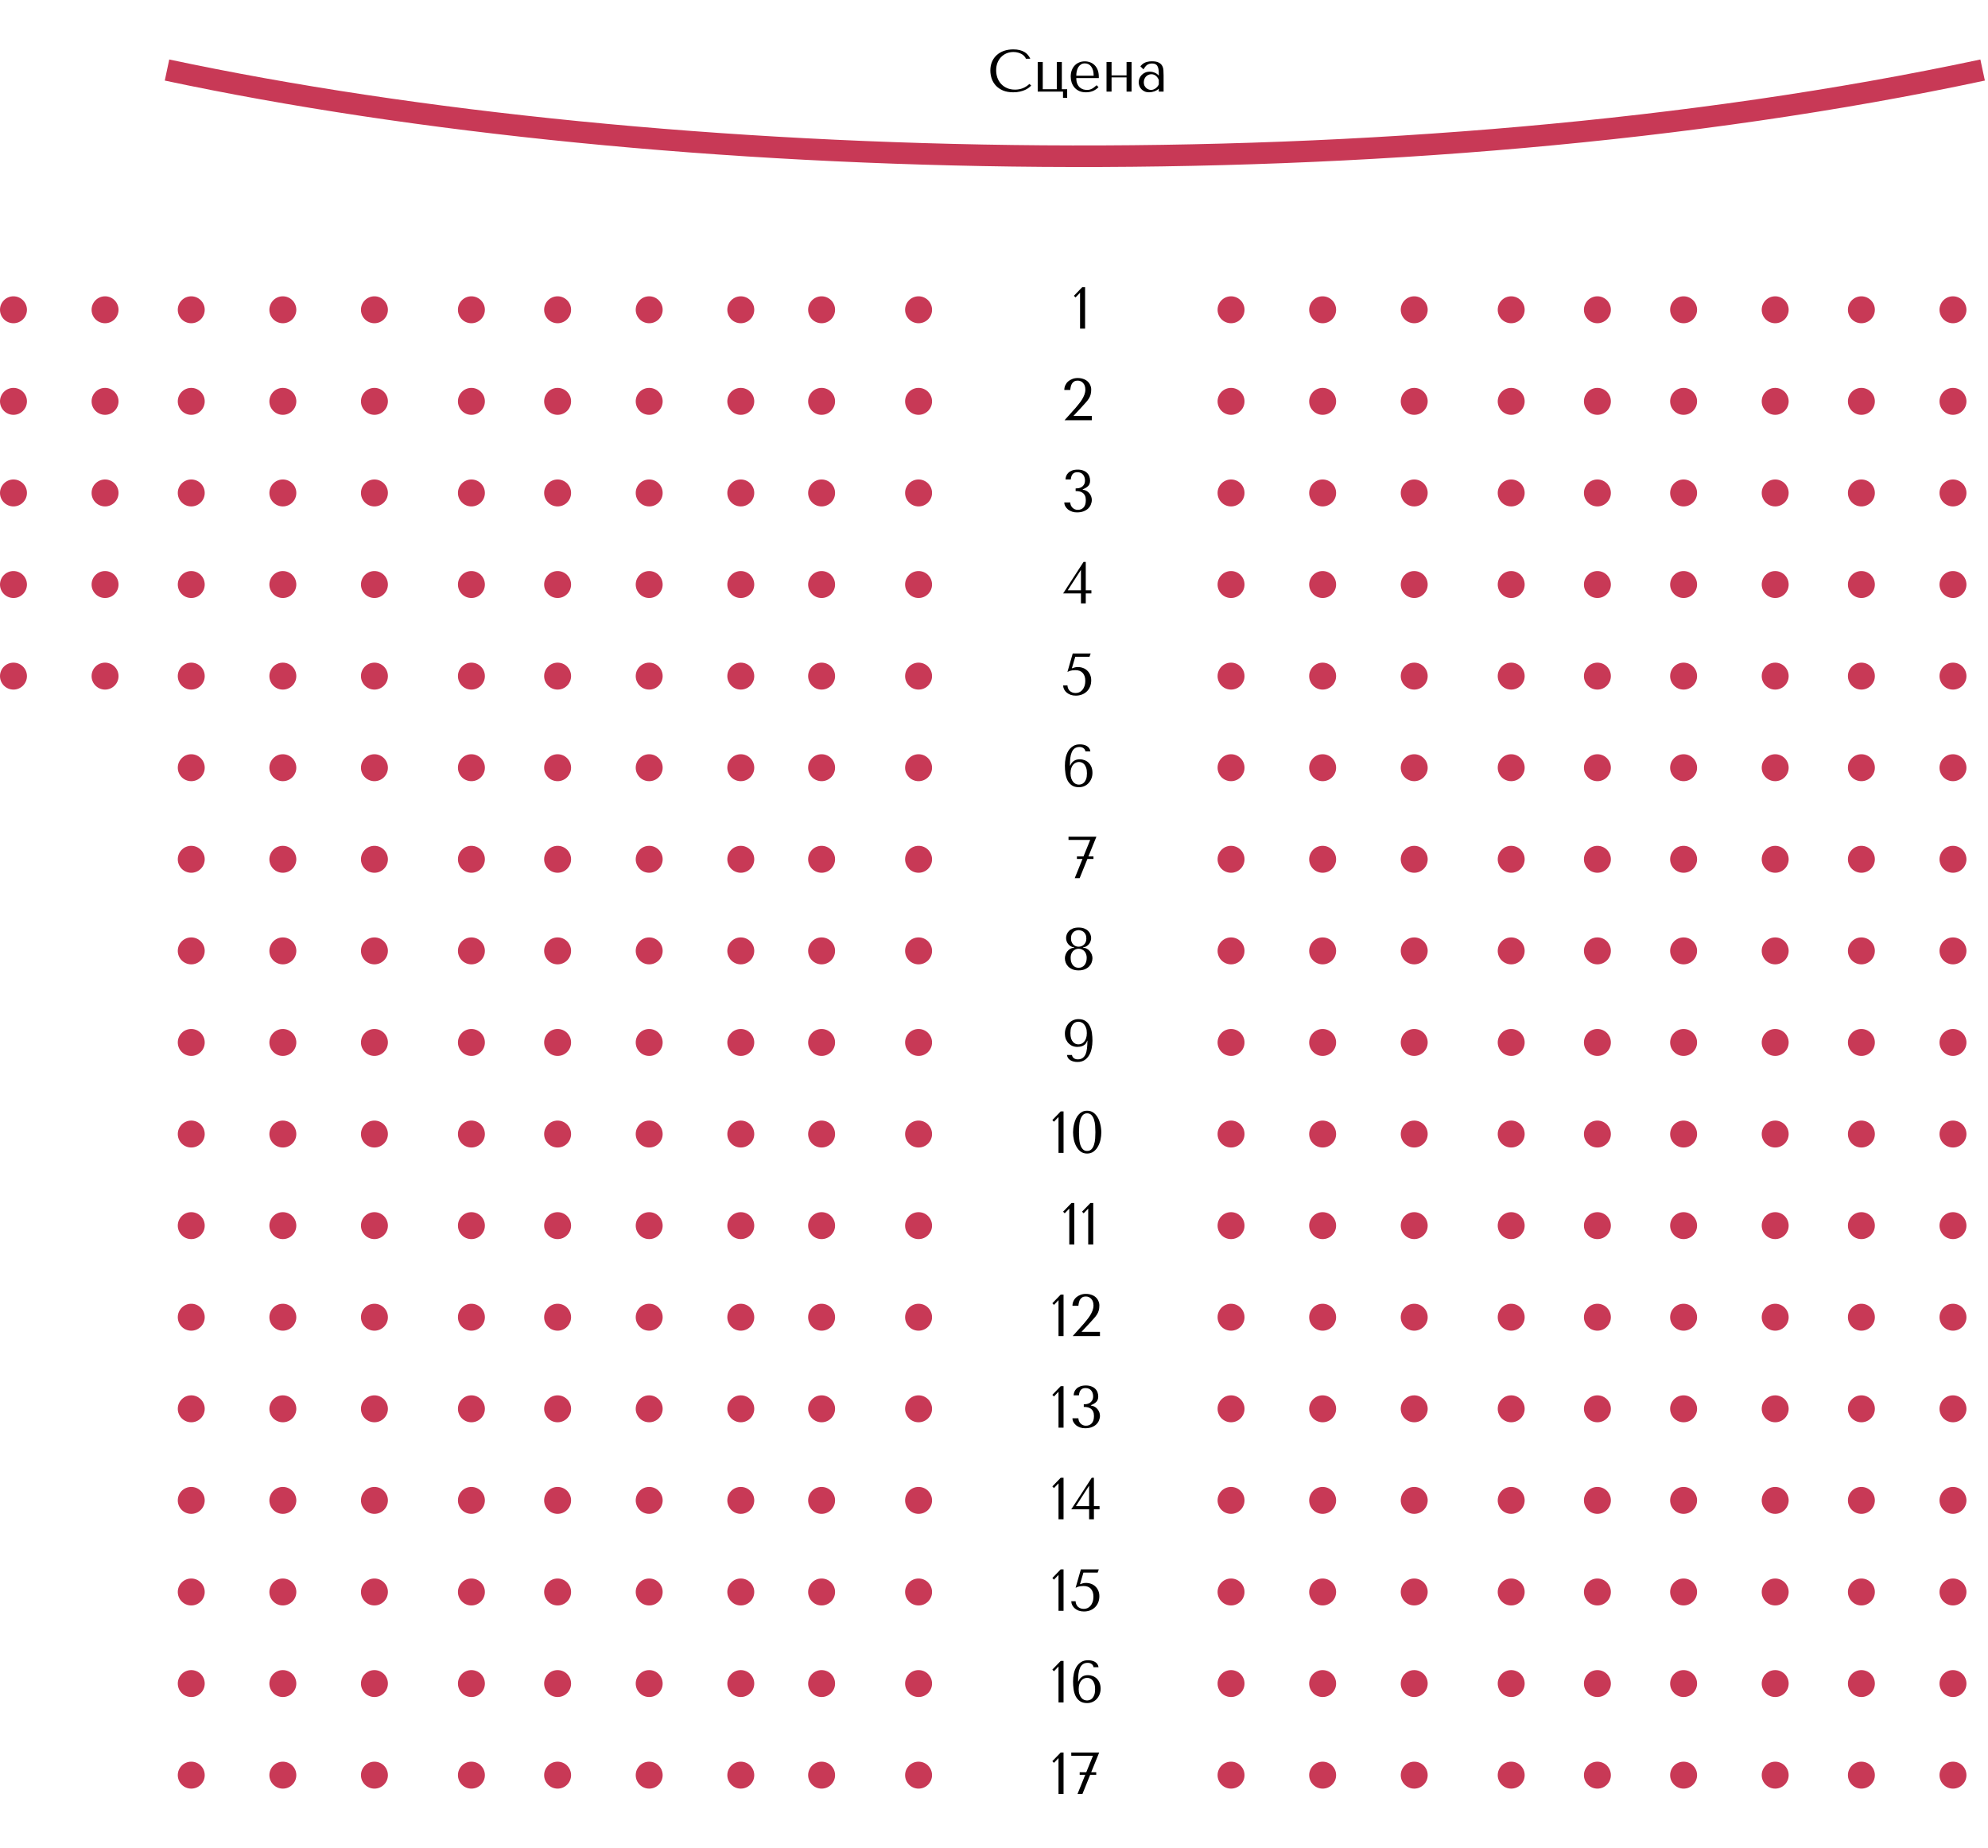 <svg width="369" height="343" viewBox="0 0 369 343" fill="none" xmlns="http://www.w3.org/2000/svg">
<circle cx="2.5" cy="57.5" r="2.5" fill="#C83956"/>
<circle cx="2.5" cy="74.5" r="2.5" fill="#C83956"/>
<circle cx="2.5" cy="91.5" r="2.5" fill="#C83956"/>
<circle cx="2.5" cy="108.5" r="2.5" fill="#C83956"/>
<circle cx="2.5" cy="125.5" r="2.5" fill="#C83956"/>
<circle cx="52.5" cy="57.5" r="2.5" fill="#C83956"/>
<circle cx="245.5" cy="57.5" r="2.5" fill="#C83956"/>
<circle cx="52.5" cy="74.5" r="2.5" fill="#C83956"/>
<circle cx="245.5" cy="74.5" r="2.5" fill="#C83956"/>
<circle cx="52.5" cy="91.5" r="2.5" fill="#C83956"/>
<circle cx="245.5" cy="91.5" r="2.5" fill="#C83956"/>
<circle cx="52.5" cy="108.5" r="2.5" fill="#C83956"/>
<circle cx="245.5" cy="108.5" r="2.5" fill="#C83956"/>
<circle cx="52.5" cy="125.5" r="2.5" fill="#C83956"/>
<circle cx="245.5" cy="125.5" r="2.5" fill="#C83956"/>
<circle cx="52.5" cy="142.5" r="2.5" fill="#C83956"/>
<circle cx="245.5" cy="142.5" r="2.5" fill="#C83956"/>
<circle cx="52.5" cy="159.5" r="2.5" fill="#C83956"/>
<circle cx="245.5" cy="159.5" r="2.5" fill="#C83956"/>
<circle cx="52.5" cy="176.5" r="2.5" fill="#C83956"/>
<circle cx="245.5" cy="176.5" r="2.5" fill="#C83956"/>
<circle cx="52.5" cy="193.5" r="2.5" fill="#C83956"/>
<circle cx="245.5" cy="193.5" r="2.5" fill="#C83956"/>
<circle cx="52.5" cy="210.5" r="2.5" fill="#C83956"/>
<circle cx="245.5" cy="210.5" r="2.5" fill="#C83956"/>
<circle cx="52.5" cy="227.5" r="2.5" fill="#C83956"/>
<circle cx="245.5" cy="227.5" r="2.5" fill="#C83956"/>
<circle cx="52.5" cy="244.5" r="2.5" fill="#C83956"/>
<circle cx="245.5" cy="244.5" r="2.5" fill="#C83956"/>
<circle cx="52.5" cy="261.5" r="2.5" fill="#C83956"/>
<circle cx="245.5" cy="261.5" r="2.5" fill="#C83956"/>
<circle cx="52.5" cy="278.5" r="2.5" fill="#C83956"/>
<circle cx="245.5" cy="278.5" r="2.5" fill="#C83956"/>
<circle cx="52.5" cy="295.5" r="2.5" fill="#C83956"/>
<circle cx="245.5" cy="295.5" r="2.5" fill="#C83956"/>
<circle cx="52.5" cy="312.5" r="2.5" fill="#C83956"/>
<circle cx="245.5" cy="312.5" r="2.5" fill="#C83956"/>
<circle cx="52.5" cy="329.5" r="2.5" fill="#C83956"/>
<circle cx="245.5" cy="329.5" r="2.5" fill="#C83956"/>
<circle cx="103.5" cy="57.5" r="2.5" fill="#C83956"/>
<circle cx="296.5" cy="57.5" r="2.5" fill="#C83956"/>
<circle cx="103.5" cy="74.5" r="2.5" fill="#C83956"/>
<circle cx="296.5" cy="74.5" r="2.5" fill="#C83956"/>
<circle cx="103.5" cy="91.5" r="2.5" fill="#C83956"/>
<circle cx="296.5" cy="91.5" r="2.5" fill="#C83956"/>
<circle cx="103.5" cy="108.5" r="2.5" fill="#C83956"/>
<circle cx="296.5" cy="108.5" r="2.5" fill="#C83956"/>
<circle cx="103.5" cy="125.5" r="2.5" fill="#C83956"/>
<circle cx="296.5" cy="125.5" r="2.5" fill="#C83956"/>
<circle cx="103.5" cy="142.5" r="2.5" fill="#C83956"/>
<circle cx="296.5" cy="142.5" r="2.5" fill="#C83956"/>
<circle cx="103.5" cy="159.5" r="2.5" fill="#C83956"/>
<circle cx="296.5" cy="159.5" r="2.5" fill="#C83956"/>
<circle cx="103.5" cy="176.5" r="2.5" fill="#C83956"/>
<circle cx="296.5" cy="176.5" r="2.5" fill="#C83956"/>
<circle cx="103.5" cy="193.5" r="2.5" fill="#C83956"/>
<circle cx="296.5" cy="193.5" r="2.5" fill="#C83956"/>
<circle cx="103.5" cy="210.5" r="2.5" fill="#C83956"/>
<circle cx="296.5" cy="210.5" r="2.5" fill="#C83956"/>
<circle cx="103.5" cy="227.5" r="2.5" fill="#C83956"/>
<circle cx="296.5" cy="227.5" r="2.5" fill="#C83956"/>
<circle cx="103.5" cy="244.5" r="2.5" fill="#C83956"/>
<circle cx="296.5" cy="244.5" r="2.5" fill="#C83956"/>
<circle cx="103.5" cy="261.5" r="2.5" fill="#C83956"/>
<circle cx="296.5" cy="261.5" r="2.5" fill="#C83956"/>
<circle cx="103.5" cy="278.5" r="2.5" fill="#C83956"/>
<circle cx="296.5" cy="278.5" r="2.5" fill="#C83956"/>
<circle cx="103.5" cy="295.5" r="2.5" fill="#C83956"/>
<circle cx="296.5" cy="295.5" r="2.5" fill="#C83956"/>
<circle cx="103.5" cy="312.5" r="2.5" fill="#C83956"/>
<circle cx="296.5" cy="312.5" r="2.5" fill="#C83956"/>
<circle cx="103.5" cy="329.5" r="2.5" fill="#C83956"/>
<circle cx="296.5" cy="329.5" r="2.5" fill="#C83956"/>
<circle cx="19.5" cy="57.5" r="2.5" fill="#C83956"/>
<circle cx="19.5" cy="74.5" r="2.5" fill="#C83956"/>
<circle cx="19.5" cy="91.5" r="2.5" fill="#C83956"/>
<circle cx="19.5" cy="108.5" r="2.5" fill="#C83956"/>
<circle cx="19.5" cy="125.5" r="2.5" fill="#C83956"/>
<circle cx="69.5" cy="57.5" r="2.5" fill="#C83956"/>
<circle cx="262.5" cy="57.5" r="2.5" fill="#C83956"/>
<circle cx="69.5" cy="74.5" r="2.5" fill="#C83956"/>
<circle cx="262.5" cy="74.5" r="2.5" fill="#C83956"/>
<circle cx="69.5" cy="91.5" r="2.5" fill="#C83956"/>
<circle cx="262.5" cy="91.5" r="2.5" fill="#C83956"/>
<circle cx="69.5" cy="108.5" r="2.5" fill="#C83956"/>
<circle cx="262.5" cy="108.5" r="2.5" fill="#C83956"/>
<circle cx="69.5" cy="125.5" r="2.5" fill="#C83956"/>
<circle cx="262.5" cy="125.5" r="2.5" fill="#C83956"/>
<circle cx="69.5" cy="142.5" r="2.5" fill="#C83956"/>
<circle cx="262.5" cy="142.5" r="2.5" fill="#C83956"/>
<circle cx="69.5" cy="159.5" r="2.5" fill="#C83956"/>
<circle cx="262.5" cy="159.5" r="2.5" fill="#C83956"/>
<circle cx="69.5" cy="176.5" r="2.5" fill="#C83956"/>
<circle cx="262.5" cy="176.5" r="2.5" fill="#C83956"/>
<circle cx="69.5" cy="193.5" r="2.5" fill="#C83956"/>
<circle cx="262.5" cy="193.5" r="2.5" fill="#C83956"/>
<circle cx="69.5" cy="210.5" r="2.5" fill="#C83956"/>
<circle cx="262.5" cy="210.5" r="2.5" fill="#C83956"/>
<circle cx="69.5" cy="227.5" r="2.5" fill="#C83956"/>
<circle cx="262.5" cy="227.5" r="2.5" fill="#C83956"/>
<circle cx="69.5" cy="244.5" r="2.5" fill="#C83956"/>
<circle cx="262.5" cy="244.5" r="2.5" fill="#C83956"/>
<circle cx="69.5" cy="261.5" r="2.5" fill="#C83956"/>
<circle cx="262.5" cy="261.5" r="2.5" fill="#C83956"/>
<circle cx="69.5" cy="278.5" r="2.5" fill="#C83956"/>
<circle cx="262.5" cy="278.5" r="2.5" fill="#C83956"/>
<circle cx="69.5" cy="295.5" r="2.5" fill="#C83956"/>
<circle cx="262.5" cy="295.5" r="2.5" fill="#C83956"/>
<circle cx="69.5" cy="312.5" r="2.5" fill="#C83956"/>
<circle cx="262.5" cy="312.5" r="2.5" fill="#C83956"/>
<circle cx="69.5" cy="329.5" r="2.5" fill="#C83956"/>
<circle cx="262.5" cy="329.5" r="2.5" fill="#C83956"/>
<circle cx="120.5" cy="57.5" r="2.5" fill="#C83956"/>
<circle cx="312.5" cy="57.5" r="2.5" fill="#C83956"/>
<circle cx="120.5" cy="74.5" r="2.5" fill="#C83956"/>
<circle cx="312.5" cy="74.5" r="2.5" fill="#C83956"/>
<circle cx="120.5" cy="91.5" r="2.5" fill="#C83956"/>
<circle cx="312.5" cy="91.5" r="2.5" fill="#C83956"/>
<circle cx="120.5" cy="108.5" r="2.5" fill="#C83956"/>
<circle cx="312.5" cy="108.5" r="2.5" fill="#C83956"/>
<circle cx="120.5" cy="125.5" r="2.5" fill="#C83956"/>
<circle cx="312.5" cy="125.5" r="2.5" fill="#C83956"/>
<circle cx="120.5" cy="142.5" r="2.5" fill="#C83956"/>
<circle cx="312.5" cy="142.5" r="2.5" fill="#C83956"/>
<circle cx="120.5" cy="159.5" r="2.5" fill="#C83956"/>
<circle cx="312.5" cy="159.5" r="2.5" fill="#C83956"/>
<circle cx="120.5" cy="176.5" r="2.5" fill="#C83956"/>
<circle cx="312.5" cy="176.5" r="2.5" fill="#C83956"/>
<circle cx="120.5" cy="193.5" r="2.5" fill="#C83956"/>
<circle cx="312.5" cy="193.5" r="2.5" fill="#C83956"/>
<circle cx="120.5" cy="210.5" r="2.5" fill="#C83956"/>
<circle cx="312.5" cy="210.5" r="2.5" fill="#C83956"/>
<circle cx="120.5" cy="227.5" r="2.5" fill="#C83956"/>
<circle cx="312.5" cy="227.5" r="2.5" fill="#C83956"/>
<circle cx="120.5" cy="244.5" r="2.5" fill="#C83956"/>
<circle cx="312.5" cy="244.5" r="2.5" fill="#C83956"/>
<circle cx="120.5" cy="261.5" r="2.5" fill="#C83956"/>
<circle cx="312.5" cy="261.5" r="2.5" fill="#C83956"/>
<circle cx="120.5" cy="278.5" r="2.5" fill="#C83956"/>
<circle cx="312.5" cy="278.5" r="2.5" fill="#C83956"/>
<circle cx="120.5" cy="295.5" r="2.5" fill="#C83956"/>
<circle cx="312.5" cy="295.5" r="2.5" fill="#C83956"/>
<circle cx="120.5" cy="312.5" r="2.5" fill="#C83956"/>
<circle cx="312.5" cy="312.5" r="2.5" fill="#C83956"/>
<circle cx="120.5" cy="329.5" r="2.5" fill="#C83956"/>
<circle cx="312.5" cy="329.5" r="2.5" fill="#C83956"/>
<circle cx="152.5" cy="57.5" r="2.5" fill="#C83956"/>
<circle cx="345.5" cy="57.5" r="2.5" fill="#C83956"/>
<circle cx="152.5" cy="74.5" r="2.5" fill="#C83956"/>
<circle cx="345.5" cy="74.5" r="2.5" fill="#C83956"/>
<circle cx="152.5" cy="91.5" r="2.5" fill="#C83956"/>
<circle cx="345.5" cy="91.5" r="2.5" fill="#C83956"/>
<circle cx="152.5" cy="108.5" r="2.5" fill="#C83956"/>
<circle cx="345.5" cy="108.5" r="2.5" fill="#C83956"/>
<circle cx="152.5" cy="125.5" r="2.5" fill="#C83956"/>
<circle cx="345.5" cy="125.5" r="2.5" fill="#C83956"/>
<circle cx="152.5" cy="142.5" r="2.5" fill="#C83956"/>
<circle cx="345.5" cy="142.5" r="2.5" fill="#C83956"/>
<circle cx="152.5" cy="159.5" r="2.5" fill="#C83956"/>
<circle cx="345.5" cy="159.5" r="2.5" fill="#C83956"/>
<circle cx="152.5" cy="176.5" r="2.5" fill="#C83956"/>
<circle cx="345.5" cy="176.5" r="2.5" fill="#C83956"/>
<circle cx="152.5" cy="193.5" r="2.5" fill="#C83956"/>
<circle cx="345.5" cy="193.5" r="2.5" fill="#C83956"/>
<circle cx="152.5" cy="210.5" r="2.5" fill="#C83956"/>
<circle cx="345.5" cy="210.5" r="2.5" fill="#C83956"/>
<circle cx="152.5" cy="227.5" r="2.5" fill="#C83956"/>
<circle cx="345.5" cy="227.5" r="2.5" fill="#C83956"/>
<circle cx="152.5" cy="244.5" r="2.5" fill="#C83956"/>
<circle cx="345.5" cy="244.5" r="2.5" fill="#C83956"/>
<circle cx="152.5" cy="261.5" r="2.5" fill="#C83956"/>
<circle cx="345.5" cy="261.5" r="2.5" fill="#C83956"/>
<circle cx="152.5" cy="278.5" r="2.5" fill="#C83956"/>
<circle cx="345.5" cy="278.5" r="2.5" fill="#C83956"/>
<circle cx="152.5" cy="295.5" r="2.5" fill="#C83956"/>
<circle cx="345.5" cy="295.5" r="2.5" fill="#C83956"/>
<circle cx="152.5" cy="312.5" r="2.5" fill="#C83956"/>
<circle cx="345.5" cy="312.5" r="2.5" fill="#C83956"/>
<circle cx="152.5" cy="329.5" r="2.5" fill="#C83956"/>
<circle cx="345.5" cy="329.5" r="2.5" fill="#C83956"/>
<circle cx="35.5" cy="57.5" r="2.5" fill="#C83956"/>
<circle cx="228.5" cy="57.5" r="2.5" fill="#C83956"/>
<circle cx="35.5" cy="74.5" r="2.5" fill="#C83956"/>
<circle cx="228.5" cy="74.5" r="2.5" fill="#C83956"/>
<circle cx="35.5" cy="91.5" r="2.5" fill="#C83956"/>
<circle cx="228.5" cy="91.5" r="2.5" fill="#C83956"/>
<circle cx="35.5" cy="108.5" r="2.5" fill="#C83956"/>
<circle cx="228.5" cy="108.5" r="2.5" fill="#C83956"/>
<circle cx="35.5" cy="125.5" r="2.5" fill="#C83956"/>
<circle cx="228.5" cy="125.5" r="2.5" fill="#C83956"/>
<circle cx="35.5" cy="142.5" r="2.5" fill="#C83956"/>
<circle cx="228.5" cy="142.5" r="2.5" fill="#C83956"/>
<circle cx="35.5" cy="159.5" r="2.5" fill="#C83956"/>
<circle cx="228.5" cy="159.5" r="2.5" fill="#C83956"/>
<circle cx="35.5" cy="176.5" r="2.5" fill="#C83956"/>
<circle cx="228.5" cy="176.5" r="2.5" fill="#C83956"/>
<circle cx="35.5" cy="193.5" r="2.5" fill="#C83956"/>
<circle cx="228.5" cy="193.5" r="2.5" fill="#C83956"/>
<circle cx="35.5" cy="210.5" r="2.5" fill="#C83956"/>
<circle cx="228.5" cy="210.5" r="2.5" fill="#C83956"/>
<circle cx="35.5" cy="227.5" r="2.5" fill="#C83956"/>
<circle cx="228.5" cy="227.5" r="2.5" fill="#C83956"/>
<circle cx="35.5" cy="244.5" r="2.5" fill="#C83956"/>
<circle cx="228.5" cy="244.5" r="2.5" fill="#C83956"/>
<circle cx="35.5" cy="261.5" r="2.5" fill="#C83956"/>
<circle cx="228.5" cy="261.5" r="2.5" fill="#C83956"/>
<circle cx="35.5" cy="278.5" r="2.5" fill="#C83956"/>
<circle cx="228.5" cy="278.5" r="2.5" fill="#C83956"/>
<circle cx="35.5" cy="295.5" r="2.5" fill="#C83956"/>
<circle cx="228.5" cy="295.5" r="2.5" fill="#C83956"/>
<circle cx="35.5" cy="312.5" r="2.5" fill="#C83956"/>
<circle cx="228.5" cy="312.5" r="2.5" fill="#C83956"/>
<circle cx="35.5" cy="329.5" r="2.5" fill="#C83956"/>
<circle cx="228.5" cy="329.5" r="2.5" fill="#C83956"/>
<circle cx="87.5" cy="57.5" r="2.5" fill="#C83956"/>
<circle cx="280.5" cy="57.5" r="2.5" fill="#C83956"/>
<circle cx="87.5" cy="74.5" r="2.5" fill="#C83956"/>
<circle cx="280.5" cy="74.5" r="2.5" fill="#C83956"/>
<circle cx="87.5" cy="91.5" r="2.5" fill="#C83956"/>
<circle cx="280.5" cy="91.5" r="2.5" fill="#C83956"/>
<circle cx="87.5" cy="108.5" r="2.5" fill="#C83956"/>
<circle cx="280.5" cy="108.5" r="2.5" fill="#C83956"/>
<circle cx="87.5" cy="125.5" r="2.5" fill="#C83956"/>
<circle cx="280.5" cy="125.5" r="2.5" fill="#C83956"/>
<circle cx="87.5" cy="142.5" r="2.5" fill="#C83956"/>
<circle cx="280.5" cy="142.5" r="2.5" fill="#C83956"/>
<circle cx="87.5" cy="159.5" r="2.5" fill="#C83956"/>
<circle cx="280.5" cy="159.5" r="2.5" fill="#C83956"/>
<circle cx="87.5" cy="176.5" r="2.5" fill="#C83956"/>
<circle cx="280.5" cy="176.5" r="2.5" fill="#C83956"/>
<circle cx="87.5" cy="193.5" r="2.5" fill="#C83956"/>
<circle cx="280.5" cy="193.5" r="2.5" fill="#C83956"/>
<circle cx="87.5" cy="210.5" r="2.5" fill="#C83956"/>
<circle cx="280.5" cy="210.5" r="2.5" fill="#C83956"/>
<circle cx="87.5" cy="227.5" r="2.5" fill="#C83956"/>
<circle cx="280.5" cy="227.5" r="2.5" fill="#C83956"/>
<circle cx="87.5" cy="244.5" r="2.5" fill="#C83956"/>
<circle cx="280.5" cy="244.5" r="2.5" fill="#C83956"/>
<circle cx="87.5" cy="261.5" r="2.5" fill="#C83956"/>
<circle cx="280.5" cy="261.5" r="2.5" fill="#C83956"/>
<circle cx="87.5" cy="278.5" r="2.5" fill="#C83956"/>
<circle cx="280.5" cy="278.5" r="2.5" fill="#C83956"/>
<circle cx="87.5" cy="295.5" r="2.5" fill="#C83956"/>
<circle cx="280.5" cy="295.5" r="2.5" fill="#C83956"/>
<circle cx="87.5" cy="312.5" r="2.5" fill="#C83956"/>
<circle cx="280.5" cy="312.5" r="2.5" fill="#C83956"/>
<circle cx="87.5" cy="329.5" r="2.5" fill="#C83956"/>
<circle cx="280.5" cy="329.5" r="2.5" fill="#C83956"/>
<circle cx="137.5" cy="57.5" r="2.5" fill="#C83956"/>
<circle cx="329.5" cy="57.5" r="2.5" fill="#C83956"/>
<circle cx="137.5" cy="74.5" r="2.5" fill="#C83956"/>
<circle cx="329.5" cy="74.5" r="2.5" fill="#C83956"/>
<circle cx="137.5" cy="91.5" r="2.5" fill="#C83956"/>
<circle cx="329.5" cy="91.5" r="2.5" fill="#C83956"/>
<circle cx="137.5" cy="108.5" r="2.5" fill="#C83956"/>
<circle cx="329.5" cy="108.5" r="2.5" fill="#C83956"/>
<circle cx="137.5" cy="125.5" r="2.5" fill="#C83956"/>
<circle cx="329.5" cy="125.5" r="2.5" fill="#C83956"/>
<circle cx="137.5" cy="142.5" r="2.5" fill="#C83956"/>
<circle cx="329.5" cy="142.5" r="2.5" fill="#C83956"/>
<circle cx="137.5" cy="159.5" r="2.5" fill="#C83956"/>
<circle cx="329.5" cy="159.5" r="2.5" fill="#C83956"/>
<circle cx="137.5" cy="176.5" r="2.5" fill="#C83956"/>
<circle cx="329.5" cy="176.5" r="2.5" fill="#C83956"/>
<circle cx="137.5" cy="193.5" r="2.5" fill="#C83956"/>
<circle cx="329.5" cy="193.5" r="2.5" fill="#C83956"/>
<circle cx="137.5" cy="210.5" r="2.5" fill="#C83956"/>
<circle cx="329.5" cy="210.5" r="2.5" fill="#C83956"/>
<circle cx="137.5" cy="227.5" r="2.5" fill="#C83956"/>
<circle cx="329.5" cy="227.5" r="2.5" fill="#C83956"/>
<circle cx="137.5" cy="244.5" r="2.5" fill="#C83956"/>
<circle cx="329.5" cy="244.5" r="2.5" fill="#C83956"/>
<circle cx="137.5" cy="261.5" r="2.5" fill="#C83956"/>
<circle cx="329.5" cy="261.5" r="2.5" fill="#C83956"/>
<circle cx="137.5" cy="278.5" r="2.5" fill="#C83956"/>
<circle cx="329.5" cy="278.5" r="2.5" fill="#C83956"/>
<circle cx="137.5" cy="295.5" r="2.5" fill="#C83956"/>
<circle cx="329.5" cy="295.5" r="2.5" fill="#C83956"/>
<circle cx="137.5" cy="312.5" r="2.5" fill="#C83956"/>
<circle cx="329.5" cy="312.5" r="2.5" fill="#C83956"/>
<circle cx="137.5" cy="329.5" r="2.5" fill="#C83956"/>
<circle cx="329.5" cy="329.5" r="2.5" fill="#C83956"/>
<circle cx="170.5" cy="57.5" r="2.5" fill="#C83956"/>
<circle cx="362.5" cy="57.5" r="2.5" fill="#C83956"/>
<circle cx="170.5" cy="74.5" r="2.5" fill="#C83956"/>
<circle cx="362.5" cy="74.5" r="2.5" fill="#C83956"/>
<circle cx="170.5" cy="91.5" r="2.5" fill="#C83956"/>
<circle cx="362.5" cy="91.5" r="2.5" fill="#C83956"/>
<circle cx="170.5" cy="108.5" r="2.5" fill="#C83956"/>
<circle cx="362.5" cy="108.5" r="2.5" fill="#C83956"/>
<circle cx="170.5" cy="125.5" r="2.5" fill="#C83956"/>
<circle cx="362.5" cy="125.5" r="2.5" fill="#C83956"/>
<circle cx="170.5" cy="142.5" r="2.5" fill="#C83956"/>
<circle cx="362.5" cy="142.5" r="2.5" fill="#C83956"/>
<circle cx="170.5" cy="159.5" r="2.5" fill="#C83956"/>
<circle cx="362.5" cy="159.5" r="2.5" fill="#C83956"/>
<circle cx="170.5" cy="176.5" r="2.5" fill="#C83956"/>
<circle cx="362.5" cy="176.5" r="2.5" fill="#C83956"/>
<circle cx="170.5" cy="193.5" r="2.5" fill="#C83956"/>
<circle cx="362.5" cy="193.5" r="2.5" fill="#C83956"/>
<circle cx="170.5" cy="210.5" r="2.5" fill="#C83956"/>
<circle cx="362.5" cy="210.5" r="2.5" fill="#C83956"/>
<circle cx="170.5" cy="227.5" r="2.5" fill="#C83956"/>
<circle cx="362.5" cy="227.5" r="2.5" fill="#C83956"/>
<circle cx="170.5" cy="244.5" r="2.5" fill="#C83956"/>
<circle cx="362.5" cy="244.5" r="2.5" fill="#C83956"/>
<circle cx="170.5" cy="261.5" r="2.5" fill="#C83956"/>
<circle cx="362.5" cy="261.5" r="2.5" fill="#C83956"/>
<circle cx="170.5" cy="278.5" r="2.5" fill="#C83956"/>
<circle cx="362.5" cy="278.5" r="2.5" fill="#C83956"/>
<circle cx="170.5" cy="295.5" r="2.5" fill="#C83956"/>
<circle cx="362.5" cy="295.5" r="2.5" fill="#C83956"/>
<circle cx="170.5" cy="312.5" r="2.5" fill="#C83956"/>
<circle cx="362.5" cy="312.5" r="2.5" fill="#C83956"/>
<circle cx="170.5" cy="329.5" r="2.5" fill="#C83956"/>
<circle cx="362.5" cy="329.5" r="2.5" fill="#C83956"/>
<path d="M201.409 61H200.474V54.334L199.627 55.214L199.33 54.906L200.881 53.3H201.409V61Z" fill="black"/>
<path d="M202.654 78H197.594L199.673 75.679C199.856 75.459 200.051 75.221 200.256 74.964C200.469 74.707 200.663 74.436 200.839 74.15C201.015 73.864 201.162 73.567 201.279 73.259C201.396 72.951 201.455 72.636 201.455 72.313C201.455 71.807 201.319 71.404 201.048 71.103C200.784 70.802 200.443 70.652 200.025 70.652C199.776 70.652 199.567 70.7 199.398 70.795C199.237 70.89 199.101 71.019 198.991 71.18C198.888 71.334 198.811 71.517 198.76 71.73C198.709 71.935 198.672 72.152 198.65 72.379H197.55C197.55 72.071 197.612 71.781 197.737 71.51C197.862 71.239 198.034 71.004 198.254 70.806C198.481 70.608 198.745 70.454 199.046 70.344C199.347 70.227 199.673 70.168 200.025 70.168C200.421 70.168 200.777 70.227 201.092 70.344C201.407 70.454 201.671 70.608 201.884 70.806C202.097 71.004 202.258 71.235 202.368 71.499C202.485 71.756 202.544 72.027 202.544 72.313C202.544 72.672 202.507 72.98 202.434 73.237C202.368 73.494 202.258 73.743 202.104 73.985C201.957 74.22 201.763 74.469 201.521 74.733C201.286 74.997 201 75.312 200.663 75.679L199.233 77.208H202.654V78Z" fill="black"/>
<path d="M199.651 90.666C199.805 90.666 199.981 90.651 200.179 90.622C200.384 90.585 200.575 90.516 200.751 90.413C200.934 90.303 201.085 90.149 201.202 89.951C201.327 89.753 201.389 89.493 201.389 89.17C201.389 88.972 201.36 88.785 201.301 88.609C201.25 88.426 201.165 88.264 201.048 88.125C200.938 87.978 200.795 87.865 200.619 87.784C200.443 87.696 200.234 87.652 199.992 87.652C199.838 87.652 199.691 87.67 199.552 87.707C199.413 87.744 199.288 87.813 199.178 87.916C199.068 88.011 198.976 88.147 198.903 88.323C198.83 88.499 198.778 88.723 198.749 88.994H197.77C197.777 88.796 197.818 88.591 197.891 88.378C197.972 88.158 198.1 87.96 198.276 87.784C198.452 87.601 198.683 87.454 198.969 87.344C199.255 87.227 199.614 87.168 200.047 87.168C200.443 87.168 200.784 87.227 201.07 87.344C201.363 87.454 201.602 87.604 201.785 87.795C201.976 87.978 202.115 88.195 202.203 88.444C202.291 88.693 202.335 88.954 202.335 89.225C202.335 89.606 202.232 89.918 202.027 90.16C201.822 90.395 201.51 90.6 201.092 90.776L200.971 90.82V90.897L201.092 90.919C201.334 90.956 201.55 91.036 201.741 91.161C201.932 91.278 202.093 91.425 202.225 91.601C202.364 91.77 202.471 91.96 202.544 92.173C202.617 92.378 202.654 92.584 202.654 92.789C202.654 93.082 202.595 93.368 202.478 93.647C202.368 93.926 202.199 94.175 201.972 94.395C201.745 94.608 201.459 94.78 201.114 94.912C200.777 95.044 200.381 95.11 199.926 95.11C199.603 95.117 199.299 95.073 199.013 94.978C198.727 94.883 198.474 94.751 198.254 94.582C198.041 94.406 197.869 94.204 197.737 93.977C197.612 93.75 197.55 93.511 197.55 93.262H198.65C198.657 93.438 198.694 93.61 198.76 93.779C198.833 93.948 198.929 94.094 199.046 94.219C199.171 94.344 199.317 94.446 199.486 94.527C199.655 94.6 199.845 94.637 200.058 94.637C200.498 94.637 200.854 94.49 201.125 94.197C201.404 93.904 201.543 93.449 201.543 92.833C201.543 92.701 201.528 92.54 201.499 92.349C201.47 92.158 201.393 91.975 201.268 91.799C201.151 91.616 200.964 91.462 200.707 91.337C200.45 91.212 200.098 91.15 199.651 91.15V90.666Z" fill="black"/>
<path d="M201.532 109.569H202.577V110.152H201.532V112H200.641V110.152H197.33L201.125 104.3H201.532V109.569ZM198.188 109.569H200.641V105.774L198.188 109.569Z" fill="black"/>
<path d="M198.947 124.061C199.152 123.98 199.336 123.922 199.497 123.885C199.666 123.841 199.853 123.819 200.058 123.819C200.41 123.819 200.736 123.878 201.037 123.995C201.338 124.105 201.598 124.27 201.818 124.49C202.045 124.703 202.221 124.959 202.346 125.26C202.478 125.561 202.544 125.898 202.544 126.272C202.544 126.727 202.467 127.13 202.313 127.482C202.166 127.834 201.961 128.131 201.697 128.373C201.44 128.615 201.136 128.802 200.784 128.934C200.439 129.059 200.069 129.121 199.673 129.121C199.336 129.121 199.024 129.073 198.738 128.978C198.459 128.875 198.217 128.74 198.012 128.571C197.807 128.402 197.642 128.201 197.517 127.966C197.4 127.731 197.337 127.482 197.33 127.218H198.133C198.14 127.416 198.181 127.603 198.254 127.779C198.327 127.948 198.426 128.098 198.551 128.23C198.683 128.355 198.841 128.454 199.024 128.527C199.207 128.6 199.416 128.637 199.651 128.637C199.864 128.637 200.076 128.597 200.289 128.516C200.502 128.428 200.692 128.292 200.861 128.109C201.037 127.918 201.176 127.68 201.279 127.394C201.389 127.101 201.444 126.749 201.444 126.338C201.444 125.759 201.29 125.289 200.982 124.93C200.674 124.571 200.212 124.391 199.596 124.391C199.449 124.391 199.248 124.406 198.991 124.435C198.734 124.464 198.448 124.56 198.133 124.721L199.112 121.3H202.445L202.225 121.905H199.585L198.947 124.061Z" fill="black"/>
<path d="M202.39 139.466C202.361 139.239 202.287 139.044 202.17 138.883C202.053 138.714 201.906 138.579 201.73 138.476C201.554 138.373 201.356 138.296 201.136 138.245C200.916 138.194 200.685 138.168 200.443 138.168C199.937 138.168 199.508 138.282 199.156 138.509C198.804 138.729 198.514 139.026 198.287 139.4C198.067 139.767 197.906 140.188 197.803 140.665C197.708 141.142 197.66 141.629 197.66 142.128C197.66 142.597 197.693 143.07 197.759 143.547C197.825 144.016 197.95 144.442 198.133 144.823C198.324 145.204 198.588 145.516 198.925 145.758C199.27 146 199.713 146.121 200.256 146.121C200.63 146.121 200.971 146.051 201.279 145.912C201.587 145.773 201.851 145.582 202.071 145.34C202.291 145.098 202.463 144.816 202.588 144.493C202.713 144.17 202.775 143.826 202.775 143.459C202.775 143.019 202.705 142.641 202.566 142.326C202.427 142.011 202.247 141.75 202.027 141.545C201.807 141.34 201.558 141.189 201.279 141.094C201.008 140.991 200.736 140.94 200.465 140.94C200.01 140.94 199.644 141.032 199.365 141.215C199.094 141.398 198.896 141.615 198.771 141.864L198.639 142.117H198.595C198.595 141.604 198.617 141.134 198.661 140.709C198.712 140.284 198.804 139.921 198.936 139.62C199.068 139.312 199.251 139.074 199.486 138.905C199.721 138.736 200.021 138.652 200.388 138.652C200.667 138.652 200.905 138.725 201.103 138.872C201.301 139.011 201.422 139.209 201.466 139.466H202.39ZM198.705 143.536C198.705 143.155 198.753 142.832 198.848 142.568C198.943 142.297 199.064 142.08 199.211 141.919C199.365 141.75 199.534 141.629 199.717 141.556C199.9 141.475 200.084 141.435 200.267 141.435C200.428 141.435 200.597 141.468 200.773 141.534C200.949 141.6 201.11 141.714 201.257 141.875C201.404 142.036 201.521 142.253 201.609 142.524C201.704 142.795 201.752 143.133 201.752 143.536C201.752 143.976 201.701 144.335 201.598 144.614C201.495 144.885 201.367 145.098 201.213 145.252C201.059 145.406 200.894 145.509 200.718 145.56C200.549 145.611 200.395 145.637 200.256 145.637C200.08 145.637 199.897 145.6 199.706 145.527C199.523 145.446 199.358 145.322 199.211 145.153C199.064 144.977 198.943 144.757 198.848 144.493C198.753 144.229 198.705 143.91 198.705 143.536Z" fill="black"/>
<path d="M203.511 155.3H198.33V155.905H202.356L201.113 158.963H199.892V159.436H200.926L199.485 163H200.398L201.839 159.436H202.961V158.963H202.026L203.511 155.3Z" fill="black"/>
<path d="M199.398 175.853C199.141 175.824 198.918 175.75 198.727 175.633C198.544 175.516 198.386 175.376 198.254 175.215C198.129 175.046 198.034 174.867 197.968 174.676C197.909 174.485 197.88 174.295 197.88 174.104C197.88 173.899 197.92 173.682 198.001 173.455C198.082 173.228 198.214 173.019 198.397 172.828C198.58 172.637 198.819 172.48 199.112 172.355C199.405 172.23 199.768 172.168 200.201 172.168C200.626 172.168 200.986 172.23 201.279 172.355C201.58 172.48 201.822 172.637 202.005 172.828C202.188 173.019 202.32 173.228 202.401 173.455C202.489 173.682 202.533 173.899 202.533 174.104C202.533 174.295 202.5 174.485 202.434 174.676C202.375 174.867 202.28 175.046 202.148 175.215C202.023 175.376 201.866 175.516 201.675 175.633C201.492 175.75 201.275 175.824 201.026 175.853V175.908C201.297 175.923 201.539 175.992 201.752 176.117C201.972 176.234 202.155 176.388 202.302 176.579C202.456 176.762 202.573 176.968 202.654 177.195C202.735 177.422 202.775 177.65 202.775 177.877C202.775 178.148 202.72 178.42 202.61 178.691C202.507 178.955 202.35 179.193 202.137 179.406C201.924 179.619 201.657 179.791 201.334 179.923C201.011 180.055 200.634 180.121 200.201 180.121C199.768 180.121 199.391 180.055 199.068 179.923C198.753 179.791 198.489 179.619 198.276 179.406C198.071 179.193 197.917 178.955 197.814 178.691C197.711 178.42 197.66 178.148 197.66 177.877C197.66 177.65 197.7 177.422 197.781 177.195C197.862 176.968 197.975 176.762 198.122 176.579C198.269 176.388 198.448 176.234 198.661 176.117C198.881 175.992 199.127 175.923 199.398 175.908V175.853ZM200.201 175.721C200.384 175.721 200.56 175.692 200.729 175.633C200.905 175.567 201.059 175.472 201.191 175.347C201.33 175.215 201.44 175.057 201.521 174.874C201.602 174.683 201.642 174.46 201.642 174.203C201.642 173.895 201.591 173.642 201.488 173.444C201.393 173.239 201.272 173.081 201.125 172.971C200.978 172.854 200.821 172.773 200.652 172.729C200.491 172.678 200.34 172.652 200.201 172.652C200.062 172.652 199.911 172.678 199.75 172.729C199.589 172.773 199.435 172.854 199.288 172.971C199.149 173.081 199.031 173.239 198.936 173.444C198.841 173.642 198.793 173.895 198.793 174.203C198.793 174.46 198.833 174.683 198.914 174.874C198.995 175.057 199.101 175.215 199.233 175.347C199.365 175.472 199.515 175.567 199.684 175.633C199.853 175.692 200.025 175.721 200.201 175.721ZM200.201 176.106C199.981 176.106 199.779 176.15 199.596 176.238C199.413 176.319 199.255 176.436 199.123 176.59C198.998 176.737 198.899 176.913 198.826 177.118C198.76 177.316 198.727 177.532 198.727 177.767C198.727 178.339 198.859 178.794 199.123 179.131C199.394 179.468 199.754 179.637 200.201 179.637C200.663 179.637 201.03 179.468 201.301 179.131C201.572 178.794 201.708 178.339 201.708 177.767C201.708 177.532 201.671 177.316 201.598 177.118C201.532 176.913 201.433 176.737 201.301 176.59C201.169 176.436 201.008 176.319 200.817 176.238C200.634 176.15 200.428 176.106 200.201 176.106Z" fill="black"/>
<path d="M198.969 195.823C199.013 196.08 199.134 196.281 199.332 196.428C199.53 196.567 199.768 196.637 200.047 196.637C200.414 196.637 200.714 196.553 200.949 196.384C201.184 196.215 201.367 195.981 201.499 195.68C201.631 195.372 201.719 195.005 201.763 194.58C201.814 194.155 201.84 193.685 201.84 193.172H201.796L201.697 193.425C201.631 193.594 201.532 193.737 201.4 193.854C201.275 193.964 201.132 194.056 200.971 194.129C200.81 194.202 200.637 194.254 200.454 194.283C200.278 194.312 200.102 194.327 199.926 194.327C199.677 194.327 199.416 194.279 199.145 194.184C198.881 194.089 198.639 193.938 198.419 193.733C198.199 193.528 198.016 193.271 197.869 192.963C197.73 192.648 197.66 192.27 197.66 191.83C197.66 191.471 197.722 191.13 197.847 190.807C197.972 190.484 198.144 190.202 198.364 189.96C198.584 189.718 198.848 189.527 199.156 189.388C199.464 189.241 199.805 189.168 200.179 189.168C200.722 189.168 201.162 189.289 201.499 189.531C201.844 189.773 202.108 190.085 202.291 190.466C202.482 190.847 202.61 191.276 202.676 191.753C202.742 192.23 202.775 192.699 202.775 193.161C202.775 193.66 202.724 194.147 202.621 194.624C202.526 195.101 202.364 195.526 202.137 195.9C201.917 196.267 201.631 196.564 201.279 196.791C200.927 197.011 200.498 197.121 199.992 197.121C199.75 197.121 199.519 197.095 199.299 197.044C199.079 196.993 198.881 196.916 198.705 196.813C198.529 196.71 198.382 196.578 198.265 196.417C198.148 196.248 198.074 196.05 198.045 195.823H198.969ZM201.73 191.753C201.73 191.379 201.682 191.06 201.587 190.796C201.492 190.532 201.371 190.316 201.224 190.147C201.077 189.971 200.909 189.846 200.718 189.773C200.535 189.692 200.355 189.652 200.179 189.652C200.04 189.652 199.882 189.678 199.706 189.729C199.537 189.78 199.376 189.883 199.222 190.037C199.068 190.191 198.94 190.407 198.837 190.686C198.734 190.957 198.683 191.313 198.683 191.753C198.683 192.164 198.727 192.505 198.815 192.776C198.91 193.04 199.031 193.253 199.178 193.414C199.325 193.575 199.482 193.689 199.651 193.755C199.827 193.821 199.999 193.854 200.168 193.854C200.351 193.854 200.535 193.817 200.718 193.744C200.901 193.663 201.066 193.542 201.213 193.381C201.367 193.212 201.492 192.996 201.587 192.732C201.682 192.461 201.73 192.134 201.73 191.753Z" fill="black"/>
<path d="M197.409 214H196.474V207.334L195.627 208.214L195.33 207.906L196.881 206.3H197.409V214ZM199.173 210.172C199.173 209.959 199.187 209.714 199.217 209.435C199.253 209.149 199.308 208.859 199.382 208.566C199.462 208.265 199.565 207.972 199.69 207.686C199.822 207.4 199.983 207.147 200.174 206.927C200.364 206.7 200.592 206.516 200.856 206.377C201.12 206.238 201.428 206.168 201.78 206.168C202.132 206.168 202.44 206.238 202.704 206.377C202.975 206.516 203.206 206.7 203.397 206.927C203.595 207.147 203.76 207.4 203.892 207.686C204.024 207.972 204.126 208.265 204.2 208.566C204.28 208.859 204.335 209.149 204.365 209.435C204.401 209.714 204.42 209.959 204.42 210.172C204.42 210.634 204.368 211.1 204.266 211.569C204.163 212.031 204.002 212.453 203.782 212.834C203.569 213.215 203.294 213.527 202.957 213.769C202.627 214.004 202.234 214.121 201.78 214.121C201.325 214.121 200.933 214.004 200.603 213.769C200.28 213.527 200.012 213.215 199.8 212.834C199.587 212.453 199.429 212.031 199.327 211.569C199.224 211.1 199.173 210.634 199.173 210.172ZM200.273 210.172C200.273 210.546 200.287 210.938 200.317 211.349C200.346 211.76 200.412 212.134 200.515 212.471C200.625 212.808 200.779 213.087 200.977 213.307C201.175 213.527 201.442 213.637 201.78 213.637C202.124 213.637 202.399 213.527 202.605 213.307C202.81 213.087 202.964 212.808 203.067 212.471C203.177 212.134 203.246 211.76 203.276 211.349C203.305 210.938 203.32 210.546 203.32 210.172C203.32 209.791 203.305 209.391 203.276 208.973C203.246 208.555 203.177 208.177 203.067 207.84C202.964 207.495 202.81 207.213 202.605 206.993C202.399 206.766 202.124 206.652 201.78 206.652C201.442 206.652 201.175 206.766 200.977 206.993C200.779 207.213 200.625 207.495 200.515 207.84C200.412 208.177 200.346 208.555 200.317 208.973C200.287 209.391 200.273 209.791 200.273 210.172Z" fill="black"/>
<path d="M199.409 231H198.474V224.334L197.627 225.214L197.33 224.906L198.881 223.3H199.409V231ZM202.922 231H201.987V224.334L201.14 225.214L200.843 224.906L202.394 223.3H202.922V231Z" fill="black"/>
<path d="M197.409 248H196.474V241.334L195.627 242.214L195.33 241.906L196.881 240.3H197.409V248ZM204.167 248H199.107L201.186 245.679C201.369 245.459 201.563 245.221 201.769 244.964C201.981 244.707 202.176 244.436 202.352 244.15C202.528 243.864 202.674 243.567 202.792 243.259C202.909 242.951 202.968 242.636 202.968 242.313C202.968 241.807 202.832 241.404 202.561 241.103C202.297 240.802 201.956 240.652 201.538 240.652C201.288 240.652 201.079 240.7 200.911 240.795C200.749 240.89 200.614 241.019 200.504 241.18C200.401 241.334 200.324 241.517 200.273 241.73C200.221 241.935 200.185 242.152 200.163 242.379H199.063C199.063 242.071 199.125 241.781 199.25 241.51C199.374 241.239 199.547 241.004 199.767 240.806C199.994 240.608 200.258 240.454 200.559 240.344C200.859 240.227 201.186 240.168 201.538 240.168C201.934 240.168 202.289 240.227 202.605 240.344C202.92 240.454 203.184 240.608 203.397 240.806C203.609 241.004 203.771 241.235 203.881 241.499C203.998 241.756 204.057 242.027 204.057 242.313C204.057 242.672 204.02 242.98 203.947 243.237C203.881 243.494 203.771 243.743 203.617 243.985C203.47 244.22 203.276 244.469 203.034 244.733C202.799 244.997 202.513 245.312 202.176 245.679L200.746 247.208H204.167V248Z" fill="black"/>
<path d="M197.409 265H196.474V258.334L195.627 259.214L195.33 258.906L196.881 257.3H197.409V265ZM201.164 260.666C201.318 260.666 201.494 260.651 201.692 260.622C201.897 260.585 202.088 260.516 202.264 260.413C202.447 260.303 202.597 260.149 202.715 259.951C202.839 259.753 202.902 259.493 202.902 259.17C202.902 258.972 202.872 258.785 202.814 258.609C202.762 258.426 202.678 258.264 202.561 258.125C202.451 257.978 202.308 257.865 202.132 257.784C201.956 257.696 201.747 257.652 201.505 257.652C201.351 257.652 201.204 257.67 201.065 257.707C200.925 257.744 200.801 257.813 200.691 257.916C200.581 258.011 200.489 258.147 200.416 258.323C200.342 258.499 200.291 258.723 200.262 258.994H199.283C199.29 258.796 199.33 258.591 199.404 258.378C199.484 258.158 199.613 257.96 199.789 257.784C199.965 257.601 200.196 257.454 200.482 257.344C200.768 257.227 201.127 257.168 201.56 257.168C201.956 257.168 202.297 257.227 202.583 257.344C202.876 257.454 203.114 257.604 203.298 257.795C203.488 257.978 203.628 258.195 203.716 258.444C203.804 258.693 203.848 258.954 203.848 259.225C203.848 259.606 203.745 259.918 203.54 260.16C203.334 260.395 203.023 260.6 202.605 260.776L202.484 260.82V260.897L202.605 260.919C202.847 260.956 203.063 261.036 203.254 261.161C203.444 261.278 203.606 261.425 203.738 261.601C203.877 261.77 203.983 261.96 204.057 262.173C204.13 262.378 204.167 262.584 204.167 262.789C204.167 263.082 204.108 263.368 203.991 263.647C203.881 263.926 203.712 264.175 203.485 264.395C203.257 264.608 202.971 264.78 202.627 264.912C202.289 265.044 201.893 265.11 201.439 265.11C201.116 265.117 200.812 265.073 200.526 264.978C200.24 264.883 199.987 264.751 199.767 264.582C199.554 264.406 199.382 264.204 199.25 263.977C199.125 263.75 199.063 263.511 199.063 263.262H200.163C200.17 263.438 200.207 263.61 200.273 263.779C200.346 263.948 200.441 264.094 200.559 264.219C200.683 264.344 200.83 264.446 200.999 264.527C201.167 264.6 201.358 264.637 201.571 264.637C202.011 264.637 202.366 264.49 202.638 264.197C202.916 263.904 203.056 263.449 203.056 262.833C203.056 262.701 203.041 262.54 203.012 262.349C202.982 262.158 202.905 261.975 202.781 261.799C202.663 261.616 202.476 261.462 202.22 261.337C201.963 261.212 201.611 261.15 201.164 261.15V260.666Z" fill="black"/>
<path d="M197.409 282H196.474V275.334L195.627 276.214L195.33 275.906L196.881 274.3H197.409V282ZM203.045 279.569H204.09V280.152H203.045V282H202.154V280.152H198.843L202.638 274.3H203.045V279.569ZM199.701 279.569H202.154V275.774L199.701 279.569Z" fill="black"/>
<path d="M197.409 299H196.474V292.334L195.627 293.214L195.33 292.906L196.881 291.3H197.409V299ZM200.46 294.061C200.665 293.98 200.848 293.922 201.01 293.885C201.178 293.841 201.365 293.819 201.571 293.819C201.923 293.819 202.249 293.878 202.55 293.995C202.85 294.105 203.111 294.27 203.331 294.49C203.558 294.703 203.734 294.959 203.859 295.26C203.991 295.561 204.057 295.898 204.057 296.272C204.057 296.727 203.98 297.13 203.826 297.482C203.679 297.834 203.474 298.131 203.21 298.373C202.953 298.615 202.649 298.802 202.297 298.934C201.952 299.059 201.582 299.121 201.186 299.121C200.848 299.121 200.537 299.073 200.251 298.978C199.972 298.875 199.73 298.74 199.525 298.571C199.319 298.402 199.154 298.201 199.03 297.966C198.912 297.731 198.85 297.482 198.843 297.218H199.646C199.653 297.416 199.693 297.603 199.767 297.779C199.84 297.948 199.939 298.098 200.064 298.23C200.196 298.355 200.353 298.454 200.537 298.527C200.72 298.6 200.929 298.637 201.164 298.637C201.376 298.637 201.589 298.597 201.802 298.516C202.014 298.428 202.205 298.292 202.374 298.109C202.55 297.918 202.689 297.68 202.792 297.394C202.902 297.101 202.957 296.749 202.957 296.338C202.957 295.759 202.803 295.289 202.495 294.93C202.187 294.571 201.725 294.391 201.109 294.391C200.962 294.391 200.76 294.406 200.504 294.435C200.247 294.464 199.961 294.56 199.646 294.721L200.625 291.3H203.958L203.738 291.905H201.098L200.46 294.061Z" fill="black"/>
<path d="M197.409 316H196.474V309.334L195.627 310.214L195.33 309.906L196.881 308.3H197.409V316ZM203.903 309.466C203.873 309.239 203.8 309.044 203.683 308.883C203.565 308.714 203.419 308.579 203.243 308.476C203.067 308.373 202.869 308.296 202.649 308.245C202.429 308.194 202.198 308.168 201.956 308.168C201.45 308.168 201.021 308.282 200.669 308.509C200.317 308.729 200.027 309.026 199.8 309.4C199.58 309.767 199.418 310.188 199.316 310.665C199.22 311.142 199.173 311.629 199.173 312.128C199.173 312.597 199.206 313.07 199.272 313.547C199.338 314.016 199.462 314.442 199.646 314.823C199.836 315.204 200.1 315.516 200.438 315.758C200.782 316 201.226 316.121 201.769 316.121C202.143 316.121 202.484 316.051 202.792 315.912C203.1 315.773 203.364 315.582 203.584 315.34C203.804 315.098 203.976 314.816 204.101 314.493C204.225 314.17 204.288 313.826 204.288 313.459C204.288 313.019 204.218 312.641 204.079 312.326C203.939 312.011 203.76 311.75 203.54 311.545C203.32 311.34 203.07 311.189 202.792 311.094C202.52 310.991 202.249 310.94 201.978 310.94C201.523 310.94 201.156 311.032 200.878 311.215C200.606 311.398 200.408 311.615 200.284 311.864L200.152 312.117H200.108C200.108 311.604 200.13 311.134 200.174 310.709C200.225 310.284 200.317 309.921 200.449 309.62C200.581 309.312 200.764 309.074 200.999 308.905C201.233 308.736 201.534 308.652 201.901 308.652C202.179 308.652 202.418 308.725 202.616 308.872C202.814 309.011 202.935 309.209 202.979 309.466H203.903ZM200.218 313.536C200.218 313.155 200.265 312.832 200.361 312.568C200.456 312.297 200.577 312.08 200.724 311.919C200.878 311.75 201.046 311.629 201.23 311.556C201.413 311.475 201.596 311.435 201.78 311.435C201.941 311.435 202.11 311.468 202.286 311.534C202.462 311.6 202.623 311.714 202.77 311.875C202.916 312.036 203.034 312.253 203.122 312.524C203.217 312.795 203.265 313.133 203.265 313.536C203.265 313.976 203.213 314.335 203.111 314.614C203.008 314.885 202.88 315.098 202.726 315.252C202.572 315.406 202.407 315.509 202.231 315.56C202.062 315.611 201.908 315.637 201.769 315.637C201.593 315.637 201.409 315.6 201.219 315.527C201.035 315.446 200.87 315.322 200.724 315.153C200.577 314.977 200.456 314.757 200.361 314.493C200.265 314.229 200.218 313.91 200.218 313.536Z" fill="black"/>
<path d="M197.409 333H196.474V326.334L195.627 327.214L195.33 326.906L196.881 325.3H197.409V333ZM204.024 325.3H198.843V325.905H202.869L201.626 328.963H200.405V329.436H201.439L199.998 333H200.911L202.352 329.436H203.474V328.963H202.539L204.024 325.3Z" fill="black"/>
<path d="M31 13C122.951 32.539 259.958 36.056 368 13" stroke="#C83956" stroke-width="4"/>
<path d="M191.071 15.581C190.323 16.285 189.436 16.637 188.409 16.637C187.837 16.637 187.331 16.538 186.891 16.34C186.451 16.142 186.084 15.878 185.791 15.548C185.498 15.218 185.274 14.837 185.12 14.404C184.973 13.971 184.9 13.52 184.9 13.051C184.9 12.552 184.977 12.098 185.131 11.687C185.292 11.269 185.516 10.91 185.802 10.609C186.088 10.308 186.425 10.074 186.814 9.905C187.21 9.736 187.639 9.652 188.101 9.652C188.416 9.652 188.702 9.689 188.959 9.762C189.223 9.835 189.454 9.931 189.652 10.048C189.857 10.165 190.022 10.301 190.147 10.455C190.279 10.602 190.371 10.752 190.422 10.906H191.236C191.126 10.657 190.983 10.426 190.807 10.213C190.638 10 190.426 9.817 190.169 9.663C189.912 9.509 189.612 9.388 189.267 9.3C188.922 9.212 188.53 9.168 188.09 9.168C187.452 9.168 186.869 9.26 186.341 9.443C185.82 9.626 185.373 9.89 184.999 10.235C184.625 10.572 184.335 10.983 184.13 11.467C183.925 11.944 183.822 12.479 183.822 13.073C183.822 13.586 183.903 14.089 184.064 14.58C184.233 15.064 184.489 15.497 184.834 15.878C185.179 16.252 185.619 16.556 186.154 16.791C186.689 17.018 187.327 17.132 188.068 17.132C188.537 17.132 188.955 17.088 189.322 17C189.696 16.912 190.019 16.806 190.29 16.681C190.569 16.549 190.8 16.41 190.983 16.263C191.166 16.116 191.306 15.988 191.401 15.878L191.071 15.581ZM193.549 16.56V11.5H192.614V17H197.311V18.155H198.081V16.56H197.091V11.5H196.156V16.56H193.549ZM203.954 14.492V14.261C203.954 13.77 203.884 13.344 203.745 12.985C203.606 12.626 203.415 12.329 203.173 12.094C202.938 11.859 202.663 11.683 202.348 11.566C202.033 11.449 201.699 11.39 201.347 11.39C200.973 11.39 200.628 11.456 200.313 11.588C199.998 11.713 199.723 11.9 199.488 12.149C199.253 12.391 199.07 12.688 198.938 13.04C198.806 13.385 198.74 13.777 198.74 14.217C198.74 14.584 198.795 14.943 198.905 15.295C199.022 15.64 199.195 15.951 199.422 16.23C199.657 16.501 199.95 16.721 200.302 16.89C200.661 17.051 201.083 17.132 201.567 17.132C202.036 17.132 202.469 17.051 202.865 16.89C203.261 16.721 203.606 16.483 203.899 16.175L203.547 15.823C203.393 15.955 203.246 16.076 203.107 16.186C202.975 16.296 202.839 16.388 202.7 16.461C202.561 16.534 202.414 16.593 202.26 16.637C202.113 16.674 201.948 16.692 201.765 16.692C201.56 16.692 201.34 16.663 201.105 16.604C200.878 16.538 200.665 16.424 200.467 16.263C200.269 16.102 200.104 15.878 199.972 15.592C199.84 15.306 199.774 14.939 199.774 14.492H203.954ZM199.774 14.052C199.774 13.759 199.803 13.476 199.862 13.205C199.928 12.926 200.023 12.681 200.148 12.468C200.28 12.255 200.445 12.087 200.643 11.962C200.841 11.83 201.076 11.764 201.347 11.764C201.868 11.764 202.271 11.969 202.557 12.38C202.85 12.783 202.997 13.341 202.997 14.052H199.774ZM206.321 14.371H209.104V17H210.039V11.5H209.104V13.997H206.321V11.5H205.386V17H206.321V14.371ZM213.823 11.379C214.359 11.379 214.773 11.456 215.066 11.61C215.36 11.757 215.572 11.951 215.704 12.193C215.844 12.435 215.924 12.714 215.946 13.029C215.968 13.344 215.979 13.667 215.979 13.997V17H215.088V16.461C214.876 16.666 214.604 16.831 214.274 16.956C213.944 17.073 213.614 17.132 213.284 17.132C212.969 17.132 212.69 17.077 212.448 16.967C212.206 16.857 212.005 16.714 211.843 16.538C211.682 16.362 211.561 16.164 211.48 15.944C211.4 15.724 211.359 15.5 211.359 15.273C211.359 15.038 211.403 14.804 211.491 14.569C211.579 14.334 211.711 14.125 211.887 13.942C212.063 13.751 212.28 13.597 212.536 13.48C212.793 13.363 213.086 13.304 213.416 13.304C213.746 13.304 214.058 13.37 214.351 13.502C214.652 13.627 214.898 13.806 215.088 14.041V13.568C215.088 12.967 214.997 12.519 214.813 12.226C214.637 11.933 214.311 11.786 213.834 11.786C213.629 11.786 213.449 11.812 213.295 11.863C213.141 11.914 213.002 11.988 212.877 12.083C212.76 12.171 212.65 12.285 212.547 12.424C212.445 12.556 212.342 12.706 212.239 12.875L211.667 12.303C211.77 12.193 211.876 12.083 211.986 11.973C212.104 11.863 212.243 11.764 212.404 11.676C212.573 11.588 212.771 11.518 212.998 11.467C213.226 11.408 213.501 11.379 213.823 11.379ZM215.088 14.822C215.052 14.734 214.997 14.631 214.923 14.514C214.857 14.397 214.769 14.283 214.659 14.173C214.549 14.063 214.417 13.971 214.263 13.898C214.109 13.817 213.926 13.777 213.713 13.777C213.501 13.777 213.306 13.821 213.13 13.909C212.954 13.99 212.804 14.1 212.679 14.239C212.562 14.371 212.47 14.529 212.404 14.712C212.338 14.895 212.305 15.086 212.305 15.284C212.305 15.519 212.346 15.724 212.426 15.9C212.514 16.069 212.624 16.215 212.756 16.34C212.888 16.457 213.035 16.545 213.196 16.604C213.358 16.663 213.512 16.692 213.658 16.692C213.798 16.692 213.937 16.666 214.076 16.615C214.223 16.564 214.359 16.494 214.483 16.406C214.615 16.311 214.733 16.201 214.835 16.076C214.938 15.951 215.022 15.816 215.088 15.669V14.822Z" fill="black"/>
</svg>
